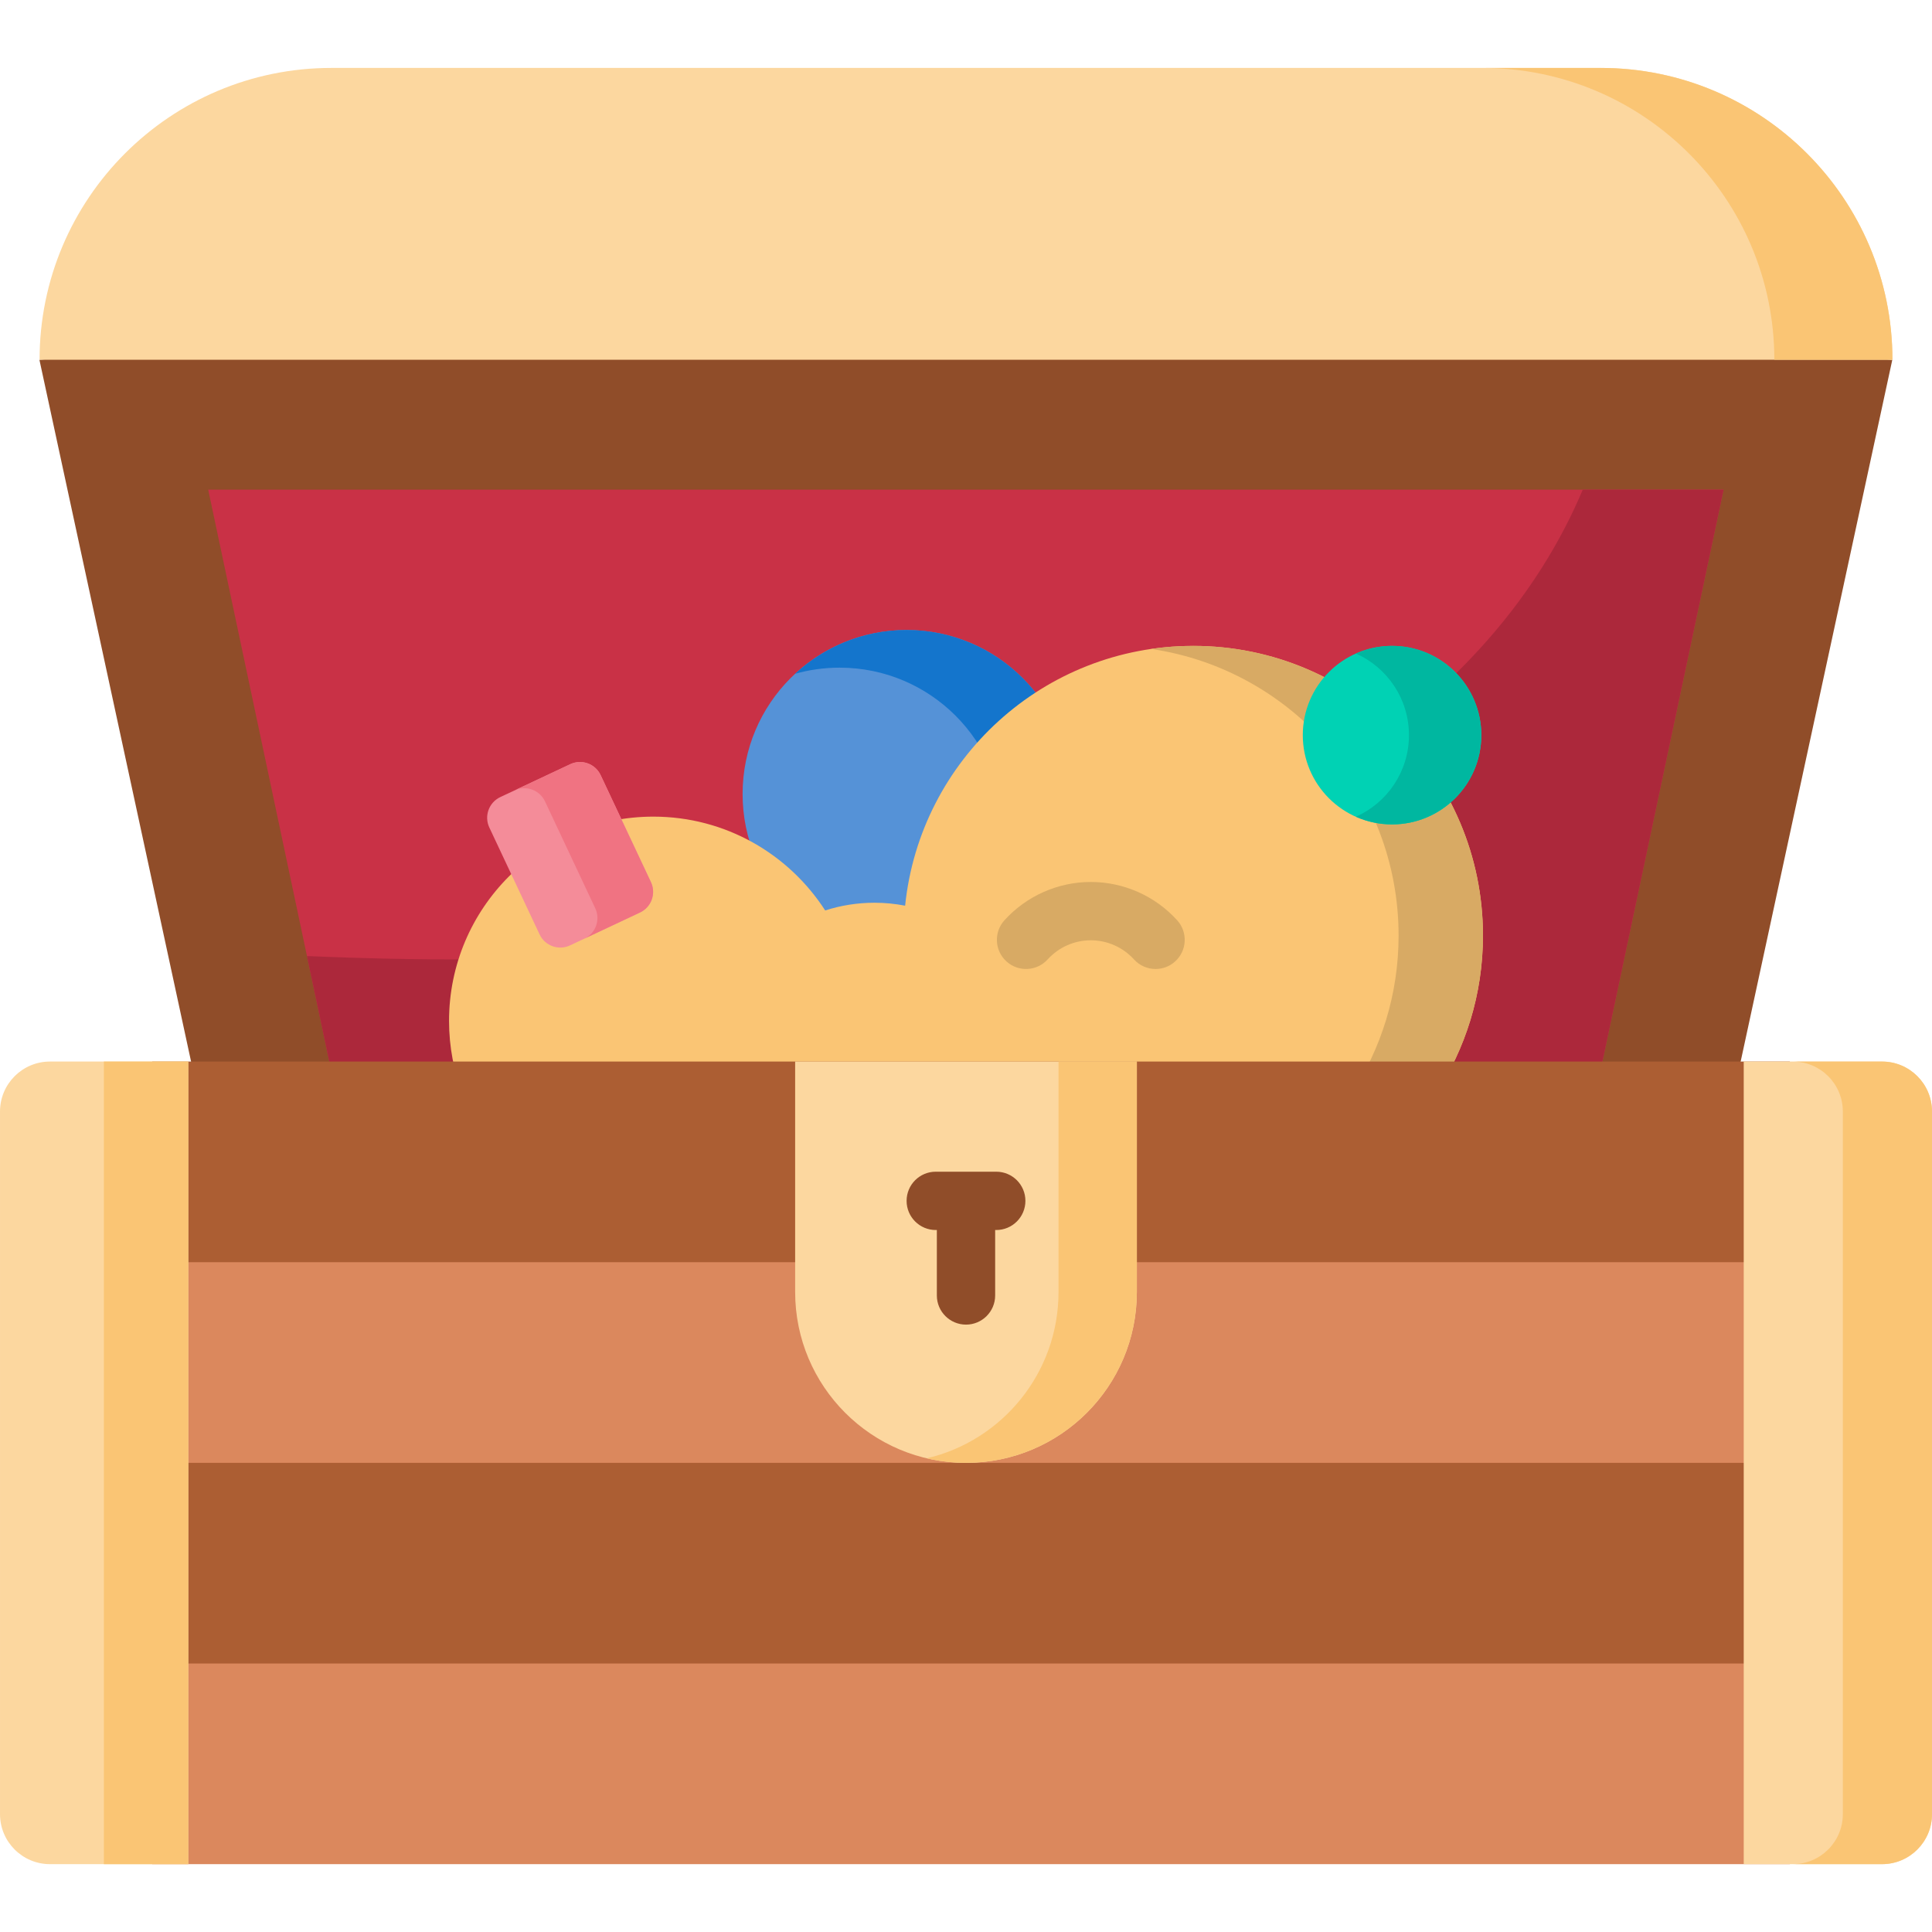 <svg height="512pt" viewBox="0 -17 512 511" width="512pt" xmlns="http://www.w3.org/2000/svg"><path d="m501.48 77.852-44.891 207.73h-49.512l37.344-163.328h-376.902l37.332 163.328h-49.512l-44.891-207.73 245.551-21zm0 0" fill="#904d29"/><path d="m501.516 77.848h-491.031c0-42.719 34.629-77.348 77.348-77.348h336.336c42.719 0 77.348 34.629 77.348 77.348zm0 0" fill="#fcd79f"/><path d="m501.516 77.848h-31.297c0-42.711-34.621-77.344-77.344-77.344h31.297c42.715 0 77.344 34.633 77.344 77.344zm0 0" fill="#fac574"/><path d="m456.762 112.258-36.719 173.32h-328.16l-10.531-49.715-26.176-123.605zm0 0" fill="#c93146"/><path d="m456.762 112.258-36.719 173.32h-328.16l-10.531-49.715c241.902 10.391 315.676-70.367 338.102-123.605zm0 0" fill="#ac283b"/><path d="m283.73 192.926c0 24.008-19.461 43.469-43.465 43.469-24.008 0-43.469-19.461-43.469-43.469 0-24.008 19.461-43.469 43.469-43.469 24.004 0 43.465 19.461 43.465 43.469zm0 0" fill="#5592d7"/><path d="m283.738 192.926c0 19.922-13.402 36.715-31.691 41.855 8.559-7.941 13.914-19.293 13.914-31.883 0-24.008-19.453-43.461-43.461-43.461-4.094 0-8.047.566-11.801 1.625 7.762-7.203 18.152-11.609 29.566-11.609 24.008 0 43.473 19.465 43.473 43.473zm0 0" fill="#1475cc"/><path d="m380.387 272.59c7.965-12.102 12.613-26.578 12.613-42.152 0-42.398-34.371-76.77-76.77-76.77-39.723 0-72.398 30.172-76.363 68.848-2.633-.508-5.344-.781-8.121-.781-4.559 0-8.949.719-13.066 2.043-9.641-14.953-26.422-24.863-45.535-24.863-29.902 0-54.145 24.242-54.145 54.148 0 6.887 1.297 13.469 3.645 19.527zm0 0" fill="#fac574"/><path d="m393 230.441c0 15.566-4.648 30.047-12.613 42.148h-22.359c7.961-12.102 12.613-26.582 12.613-42.148 0-38.605-28.5-70.555-65.602-75.965 3.656-.535 7.387-.812 11.195-.812 42.402 0 76.766 34.375 76.766 76.777zm0 0" fill="#d8aa64"/><path d="m40.332 263.82h434v55.023h-434zm0 0" fill="#ac5e33"/><path d="m40.332 368.844h434v60h-434zm0 0" fill="#ac5e33"/><path d="m40.332 316.996h434v53.172h-434zm0 0" fill="#db885d"/><path d="m40.332 423.344h434v53.176h-434zm0 0" fill="#db885d"/><path d="m49.895 263.82v212.699h-36.652c-7.309 0-13.242-5.93-13.242-13.254v-186.199c0-7.312 5.934-13.246 13.242-13.246zm0 0" fill="#fcd79f"/><path d="m27.527 263.82h22.363v212.703h-22.363zm0 0" fill="#fac574"/><path d="m512 277.066v186.199c0 7.324-5.934 13.254-13.242 13.254h-36.652v-212.699h36.652c7.309 0 13.242 5.934 13.242 13.246zm0 0" fill="#fcd79f"/><path d="m512 277.074v186.199c0 7.312-5.934 13.246-13.246 13.246h-23.633c7.312 0 13.25-5.934 13.25-13.246v-186.199c0-7.328-5.938-13.25-13.25-13.25h23.633c7.312 0 13.246 5.922 13.246 13.25zm0 0" fill="#fac574"/><path d="m256 370.172c-25.004 0-45.277-20.27-45.277-45.277v-61.074h90.555v61.074c0 25.008-20.273 45.277-45.277 45.277zm0 0" fill="#fcd79f"/><path d="m301.277 263.82v61.07c0 25.012-20.273 45.277-45.277 45.277-3.574 0-7.047-.41-10.383-1.203 20.004-4.68 34.902-22.637 34.902-44.074v-61.07zm0 0" fill="#fac574"/><path d="m264.016 293.012h-16.031c-4.27 0-7.727 3.457-7.727 7.727 0 4.266 3.457 7.727 7.727 7.727h.289v17.344c0 4.266 3.461 7.727 7.727 7.727s7.727-3.461 7.727-7.727v-17.344h.289c4.27 0 7.727-3.461 7.727-7.727 0-4.27-3.457-7.727-7.727-7.727zm0 0" fill="#904d29"/><path d="m306.238 239.293c-2.102 0-4.199-.855-5.723-2.539-2.926-3.223-7.094-5.07-11.438-5.07-4.348 0-8.516 1.848-11.438 5.07-2.867 3.164-7.754 3.402-10.914.535-3.164-2.863-3.402-7.75-.535-10.91 5.844-6.449 14.188-10.148 22.887-10.148 8.695 0 17.039 3.699 22.883 10.148 2.867 3.16 2.629 8.047-.535 10.91-1.477 1.344-3.332 2.004-5.188 2.004zm0 0" fill="#d8aa64"/><path d="m392.562 177.324c0 13.062-10.59 23.652-23.656 23.652-13.062 0-23.652-10.59-23.652-23.652 0-13.066 10.59-23.656 23.652-23.656 13.066 0 23.656 10.59 23.656 23.656zm0 0" fill="#00d2b4"/><path d="m392.562 177.32c0 13.07-10.594 23.652-23.656 23.652-3.41 0-6.648-.727-9.578-2.031 8.285-3.676 14.059-11.969 14.059-21.621 0-9.641-5.773-17.949-14.059-21.625 2.93-1.305 6.168-2.031 9.578-2.031 13.062 0 23.656 10.594 23.656 23.656zm0 0" fill="#00b7a0"/><path d="m169.598 224.32-18.535 8.719c-3.031 1.426-6.637.125-8.062-2.902l-13.324-28.336c-1.422-3.027-.125-6.637 2.902-8.062l18.539-8.715c3.027-1.426 6.637-.125 8.062 2.902l13.324 28.336c1.422 3.027.125 6.637-2.906 8.059zm0 0" fill="#f48c99"/><path d="m159.172 187.926 13.328 28.34c1.426 3.027.133 6.637-2.895 8.059l-14.75 6.938c3.027-1.422 4.316-5.031 2.895-8.059l-13.328-28.34c-1.426-3.027-5.023-4.324-8.051-2.902l14.754-6.938c3.027-1.422 6.625-.125 8.047 2.902zm0 0" fill="#f07382"/></svg>